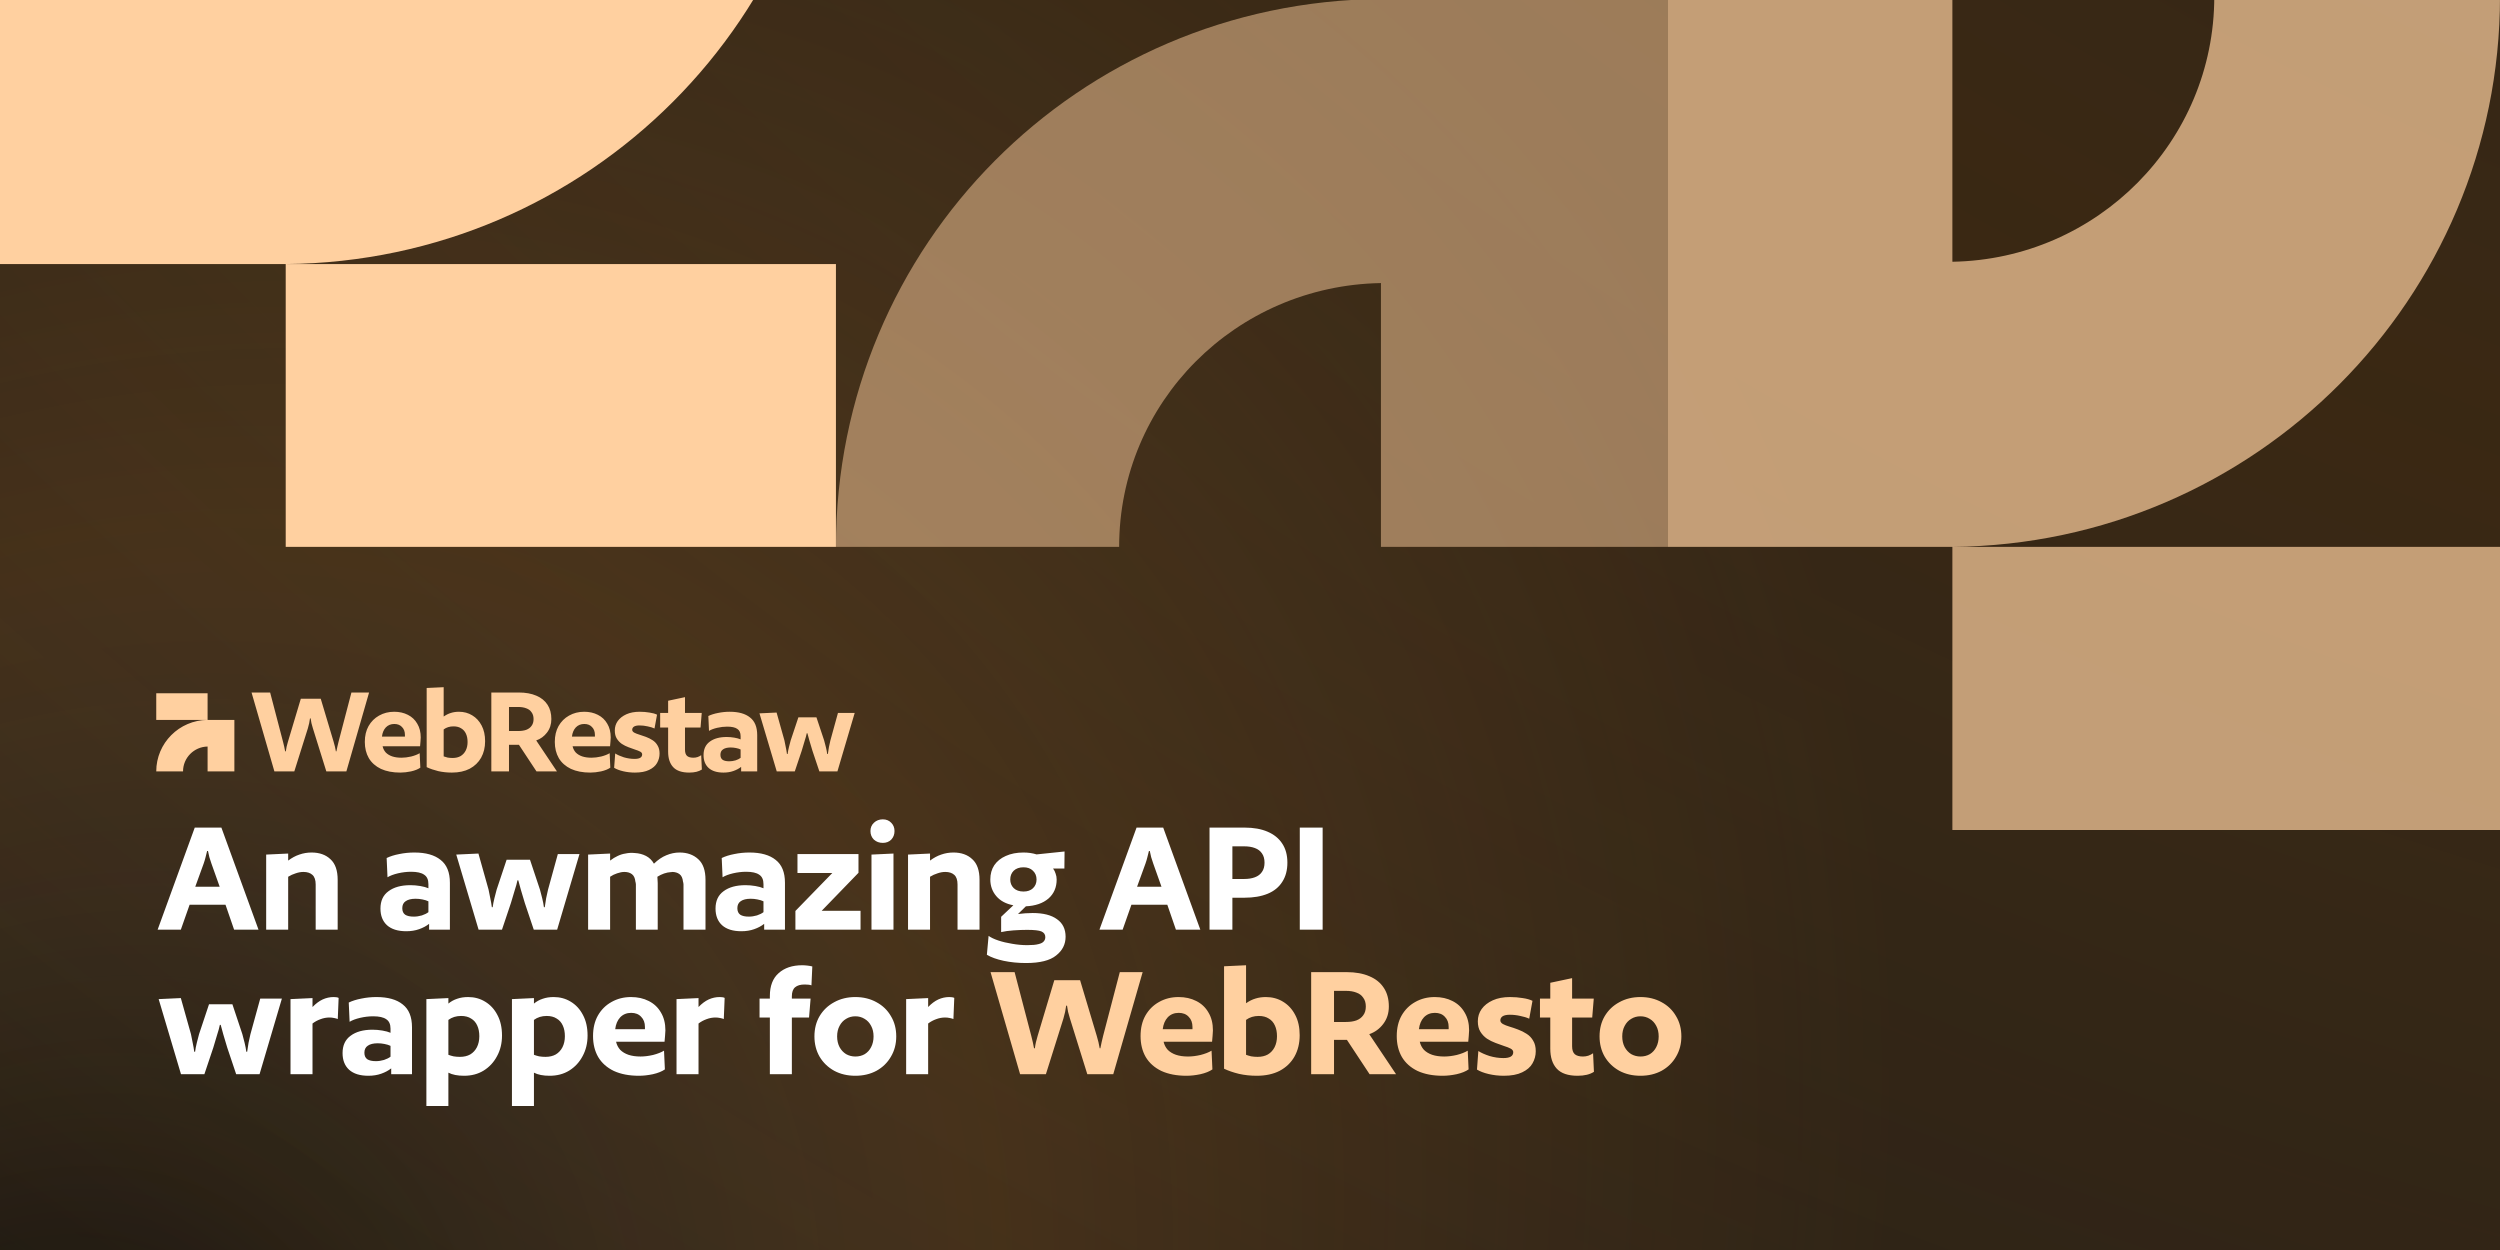 <svg width="640" height="320" viewBox="0 0 640 320" fill="none" xmlns="http://www.w3.org/2000/svg">
<rect x="0" y="0" width="640" height="320" fill="#333333" stroke="none"/>
<g clip-path="url(#clip0_375_6481)">
<rect width="640" height="320" fill="#161A30"/>
<rect width="640" height="320" fill="#1C160D"/>
<rect width="640" height="320" fill="url(#paint0_radial_375_6481)" fill-opacity="0.2"/>
<rect width="640" height="320" fill="url(#paint1_radial_375_6481)" fill-opacity="0.2"/>
<path d="M66.18 238H59.932L57.732 231.62H48.536L46.292 238H40.352L49.856 211.864H56.676L66.18 238ZM56.236 227L54.124 221.06C53.919 220.473 53.743 219.931 53.596 219.432C53.479 218.904 53.361 218.376 53.244 217.848H53.024C52.907 218.376 52.775 218.904 52.628 219.432C52.511 219.931 52.349 220.473 52.144 221.06L49.988 227H56.236ZM86.444 238H80.812V226.428C80.812 225.284 80.533 224.463 79.976 223.964C79.418 223.465 78.656 223.216 77.688 223.216C77.042 223.216 76.382 223.333 75.708 223.568C75.033 223.773 74.388 224.067 73.772 224.448V238H68.14V218.772L73.772 218.508V220.312C74.71 219.608 75.664 219.095 76.632 218.772C77.629 218.42 78.67 218.244 79.756 218.244C81.78 218.244 83.393 218.816 84.596 219.96C85.828 221.075 86.444 222.835 86.444 225.24V238ZM115.173 238H109.849V236.504C109.145 237.061 108.294 237.516 107.297 237.868C106.3 238.22 105.2 238.396 103.997 238.396C101.856 238.396 100.213 237.883 99.069 236.856C97.954 235.829 97.397 234.407 97.397 232.588C97.397 230.623 98.086 229.141 99.465 228.144C100.844 227.117 102.706 226.604 105.053 226.604C105.904 226.604 106.754 226.677 107.605 226.824C108.456 226.971 109.145 227.161 109.673 227.396V226.34C109.673 225.196 109.306 224.389 108.573 223.92C107.869 223.421 106.754 223.172 105.229 223.172C104.144 223.172 103.029 223.304 101.885 223.568C100.77 223.832 99.876 224.169 99.201 224.58L98.981 219.652C99.89 219.212 100.961 218.875 102.193 218.64C103.454 218.376 104.745 218.244 106.065 218.244C108.998 218.244 111.242 218.875 112.797 220.136C114.381 221.368 115.173 223.319 115.173 225.988V238ZM109.673 233.512V230.74C109.262 230.535 108.749 230.373 108.133 230.256C107.546 230.139 106.974 230.08 106.417 230.08C105.302 230.08 104.452 230.285 103.865 230.696C103.278 231.077 102.985 231.679 102.985 232.5C102.985 233.263 103.234 233.82 103.733 234.172C104.232 234.495 104.965 234.656 105.933 234.656C106.608 234.656 107.297 234.553 108.001 234.348C108.705 234.113 109.262 233.835 109.673 233.512ZM148.349 218.64L142.629 238H136.645L134.357 231.18C133.947 229.772 133.609 228.643 133.345 227.792C133.081 226.912 132.861 226.105 132.685 225.372H132.465C132.319 226.105 132.099 226.912 131.805 227.792C131.541 228.643 131.204 229.772 130.793 231.18L128.505 238H122.521L116.801 218.772L122.477 218.508L125.073 227.748C125.22 228.364 125.367 229.097 125.513 229.948C125.689 230.769 125.821 231.532 125.909 232.236H126.129C126.217 231.532 126.364 230.769 126.569 229.948C126.775 229.097 126.965 228.364 127.141 227.748L129.693 220.092H135.677L138.229 227.748C138.405 228.364 138.596 229.097 138.801 229.948C139.007 230.769 139.153 231.532 139.241 232.236H139.461C139.549 231.532 139.667 230.769 139.813 229.948C139.989 229.097 140.151 228.364 140.297 227.748L142.805 218.64H148.349ZM180.608 238H174.976V226.428C174.976 226.281 174.961 226.149 174.932 226.032C174.902 225.915 174.873 225.797 174.844 225.68C174.756 224.8 174.462 224.169 173.964 223.788C173.465 223.407 172.82 223.216 172.028 223.216C171.998 223.216 171.954 223.231 171.896 223.26C171.837 223.26 171.793 223.26 171.764 223.26C171.206 223.289 170.62 223.407 170.004 223.612C169.417 223.817 168.845 224.096 168.288 224.448C168.317 224.712 168.332 224.976 168.332 225.24C168.361 225.504 168.376 225.783 168.376 226.076V238H162.788V226.428C162.788 226.281 162.773 226.149 162.744 226.032C162.714 225.915 162.685 225.797 162.656 225.68C162.568 224.8 162.274 224.169 161.776 223.788C161.277 223.407 160.632 223.216 159.84 223.216C159.282 223.216 158.666 223.333 157.992 223.568C157.346 223.773 156.745 224.067 156.188 224.448V238H150.556V218.772L156.188 218.508V220.312C156.833 219.813 157.478 219.417 158.124 219.124C158.798 218.801 159.458 218.596 160.104 218.508C160.866 218.332 161.673 218.288 162.524 218.376C163.58 218.435 164.533 218.684 165.384 219.124C166.234 219.564 166.909 220.224 167.408 221.104C168.434 220.107 169.49 219.388 170.576 218.948C171.69 218.479 172.82 218.244 173.964 218.244C175.929 218.244 177.528 218.816 178.76 219.96C179.992 221.075 180.608 222.835 180.608 225.24V238ZM200.951 238H195.627V236.504C194.923 237.061 194.072 237.516 193.075 237.868C192.077 238.22 190.977 238.396 189.775 238.396C187.633 238.396 185.991 237.883 184.847 236.856C183.732 235.829 183.175 234.407 183.175 232.588C183.175 230.623 183.864 229.141 185.243 228.144C186.621 227.117 188.484 226.604 190.831 226.604C191.681 226.604 192.532 226.677 193.383 226.824C194.233 226.971 194.923 227.161 195.451 227.396V226.34C195.451 225.196 195.084 224.389 194.351 223.92C193.647 223.421 192.532 223.172 191.007 223.172C189.921 223.172 188.807 223.304 187.663 223.568C186.548 223.832 185.653 224.169 184.979 224.58L184.759 219.652C185.668 219.212 186.739 218.875 187.971 218.64C189.232 218.376 190.523 218.244 191.843 218.244C194.776 218.244 197.02 218.875 198.575 220.136C200.159 221.368 200.951 223.319 200.951 225.988V238ZM195.451 233.512V230.74C195.04 230.535 194.527 230.373 193.911 230.256C193.324 230.139 192.752 230.08 192.195 230.08C191.08 230.08 190.229 230.285 189.643 230.696C189.056 231.077 188.763 231.679 188.763 232.5C188.763 233.263 189.012 233.82 189.511 234.172C190.009 234.495 190.743 234.656 191.711 234.656C192.385 234.656 193.075 234.553 193.779 234.348C194.483 234.113 195.04 233.835 195.451 233.512ZM203.624 238V233.204L213.084 223.48H204.152V218.64H219.772V223.436L210.356 233.16H220.3V238H203.624ZM226.003 209.752C226.883 209.752 227.601 210.045 228.159 210.632C228.716 211.189 228.995 211.893 228.995 212.744C228.995 213.624 228.716 214.357 228.159 214.944C227.601 215.501 226.883 215.78 226.003 215.78C225.093 215.78 224.331 215.501 223.715 214.944C223.128 214.357 222.835 213.624 222.835 212.744C222.835 211.893 223.128 211.189 223.715 210.632C224.331 210.045 225.093 209.752 226.003 209.752ZM228.731 218.508V238H223.099V218.772L228.731 218.508ZM250.76 238H245.128V226.428C245.128 225.284 244.849 224.463 244.292 223.964C243.734 223.465 242.972 223.216 242.004 223.216C241.358 223.216 240.698 223.333 240.024 223.568C239.349 223.773 238.704 224.067 238.088 224.448V238H232.456V218.772L238.088 218.508V220.312C239.026 219.608 239.98 219.095 240.948 218.772C241.945 218.42 242.986 218.244 244.072 218.244C246.096 218.244 247.709 218.816 248.912 219.96C250.144 221.075 250.76 222.835 250.76 225.24V238ZM272.528 217.98L272.484 222.336H269.58C269.874 222.717 270.094 223.157 270.24 223.656C270.416 224.125 270.504 224.624 270.504 225.152C270.504 227.176 269.8 228.804 268.392 230.036C266.984 231.239 265.063 231.899 262.628 232.016L260.604 233.996C260.956 233.937 261.367 233.893 261.836 233.864C262.306 233.805 262.775 233.776 263.244 233.776C263.714 233.747 264.08 233.732 264.344 233.732C267.072 233.732 269.155 234.26 270.592 235.316C272.059 236.343 272.792 237.839 272.792 239.804C272.792 241.74 271.986 243.339 270.372 244.6C268.788 245.891 266.222 246.536 262.672 246.536C260.619 246.536 258.698 246.345 256.908 245.964C255.148 245.583 253.726 245.069 252.64 244.424L253.08 239.584C253.696 240.024 254.532 240.42 255.588 240.772C256.644 241.124 257.818 241.403 259.108 241.608C260.428 241.843 261.719 241.96 262.98 241.96C264.242 241.96 265.195 241.872 265.84 241.696C266.486 241.549 266.94 241.315 267.204 240.992C267.468 240.699 267.6 240.332 267.6 239.892C267.6 239.217 267.263 238.733 266.588 238.44C265.943 238.176 264.726 238.044 262.936 238.044C261.851 238.044 260.692 238.088 259.46 238.176C258.228 238.264 257.172 238.411 256.292 238.616V234.7L259.416 231.752C257.539 231.4 256.087 230.623 255.06 229.42C254.034 228.217 253.52 226.795 253.52 225.152C253.52 223.744 253.858 222.527 254.532 221.5C255.236 220.473 256.219 219.681 257.48 219.124C258.771 218.537 260.282 218.244 262.012 218.244C263.215 218.244 264.33 218.405 265.356 218.728L272.528 217.98ZM265.356 225.152C265.356 224.243 265.048 223.495 264.432 222.908C263.846 222.321 263.039 222.028 262.012 222.028C260.956 222.028 260.12 222.321 259.504 222.908C258.918 223.495 258.624 224.243 258.624 225.152C258.624 226.032 258.918 226.765 259.504 227.352C260.12 227.939 260.956 228.232 262.012 228.232C263.039 228.232 263.846 227.953 264.432 227.396C265.048 226.809 265.356 226.061 265.356 225.152ZM307.283 238H301.035L298.835 231.62H289.639L287.395 238H281.455L290.959 211.864H297.779L307.283 238ZM297.339 227L295.227 221.06C295.021 220.473 294.845 219.931 294.699 219.432C294.581 218.904 294.464 218.376 294.347 217.848H294.127C294.009 218.376 293.877 218.904 293.731 219.432C293.613 219.931 293.452 220.473 293.247 221.06L291.091 227H297.339ZM329.571 220.84C329.571 222.776 329.131 224.419 328.251 225.768C327.4 227.117 326.153 228.129 324.511 228.804C322.868 229.479 320.888 229.816 318.571 229.816H315.491V238H309.639V211.864H318.615C320.932 211.864 322.897 212.216 324.511 212.92C326.153 213.624 327.4 214.636 328.251 215.956C329.131 217.276 329.571 218.904 329.571 220.84ZM323.719 220.84C323.719 219.872 323.499 219.08 323.059 218.464C322.648 217.848 322.047 217.393 321.255 217.1C320.492 216.807 319.568 216.66 318.483 216.66H315.491V225.02H318.483C319.568 225.02 320.492 224.873 321.255 224.58C322.047 224.287 322.648 223.832 323.059 223.216C323.499 222.6 323.719 221.808 323.719 220.84ZM338.597 211.864V238H332.745V211.864H338.597ZM72.164 255.64L66.444 275H60.46L58.172 268.18C57.761 266.772 57.424 265.643 57.16 264.792C56.896 263.912 56.676 263.105 56.5 262.372H56.28C56.133 263.105 55.913 263.912 55.62 264.792C55.356 265.643 55.019 266.772 54.608 268.18L52.32 275H46.336L40.616 255.772L46.292 255.508L48.888 264.748C49.035 265.364 49.181 266.097 49.328 266.948C49.504 267.769 49.636 268.532 49.724 269.236H49.944C50.032 268.532 50.179 267.769 50.384 266.948C50.589 266.097 50.78 265.364 50.956 264.748L53.508 257.092H59.492L62.044 264.748C62.22 265.364 62.411 266.097 62.616 266.948C62.821 267.769 62.968 268.532 63.056 269.236H63.276C63.364 268.532 63.481 267.769 63.628 266.948C63.804 266.097 63.965 265.364 64.112 264.748L66.62 255.64H72.164ZM86.69 255.464L86.47 260.876C86.294 260.788 85.986 260.7 85.546 260.612C85.135 260.524 84.74 260.48 84.358 260.48C83.566 260.48 82.789 260.627 82.026 260.92C81.293 261.184 80.618 261.551 80.002 262.02V275H74.37V255.772L80.002 255.508V257.796C80.853 256.916 81.718 256.271 82.598 255.86C83.507 255.449 84.446 255.244 85.414 255.244C85.62 255.244 85.84 255.259 86.074 255.288C86.338 255.317 86.543 255.376 86.69 255.464ZM105.472 275H100.148V273.504C99.444 274.061 98.594 274.516 97.596 274.868C96.599 275.22 95.499 275.396 94.296 275.396C92.155 275.396 90.512 274.883 89.368 273.856C88.254 272.829 87.696 271.407 87.696 269.588C87.696 267.623 88.386 266.141 89.764 265.144C91.143 264.117 93.006 263.604 95.352 263.604C96.203 263.604 97.054 263.677 97.904 263.824C98.755 263.971 99.444 264.161 99.972 264.396V263.34C99.972 262.196 99.606 261.389 98.872 260.92C98.168 260.421 97.054 260.172 95.528 260.172C94.443 260.172 93.328 260.304 92.184 260.568C91.07 260.832 90.175 261.169 89.5 261.58L89.28 256.652C90.19 256.212 91.26 255.875 92.492 255.64C93.754 255.376 95.044 255.244 96.364 255.244C99.298 255.244 101.542 255.875 103.096 257.136C104.68 258.368 105.472 260.319 105.472 262.988V275ZM99.972 270.512V267.74C99.562 267.535 99.048 267.373 98.432 267.256C97.846 267.139 97.274 267.08 96.716 267.08C95.602 267.08 94.751 267.285 94.164 267.696C93.578 268.077 93.284 268.679 93.284 269.5C93.284 270.263 93.534 270.82 94.032 271.172C94.531 271.495 95.264 271.656 96.232 271.656C96.907 271.656 97.596 271.553 98.3 271.348C99.004 271.113 99.562 270.835 99.972 270.512ZM128.514 265.1C128.514 267.065 128.089 268.825 127.238 270.38C126.417 271.935 125.273 273.167 123.806 274.076C122.369 274.956 120.697 275.396 118.79 275.396C117.148 275.396 115.813 275.132 114.786 274.604V283.14H109.154V255.772L114.786 255.508V256.916C115.461 256.359 116.209 255.948 117.03 255.684C117.852 255.391 118.79 255.244 119.846 255.244C121.46 255.244 122.912 255.64 124.202 256.432C125.522 257.224 126.564 258.353 127.326 259.82C128.118 261.287 128.514 263.047 128.514 265.1ZM122.706 265.276C122.706 264.22 122.53 263.311 122.178 262.548C121.826 261.756 121.298 261.155 120.594 260.744C119.92 260.304 119.069 260.084 118.042 260.084C116.781 260.084 115.696 260.421 114.786 261.096V270.028C115.168 270.175 115.608 270.307 116.106 270.424C116.634 270.512 117.177 270.556 117.734 270.556C118.761 270.556 119.641 270.351 120.374 269.94C121.108 269.5 121.68 268.884 122.09 268.092C122.501 267.271 122.706 266.332 122.706 265.276ZM150.418 265.1C150.418 267.065 149.993 268.825 149.142 270.38C148.321 271.935 147.177 273.167 145.71 274.076C144.273 274.956 142.601 275.396 140.694 275.396C139.051 275.396 137.717 275.132 136.69 274.604V283.14H131.058V255.772L136.69 255.508V256.916C137.365 256.359 138.113 255.948 138.934 255.684C139.755 255.391 140.694 255.244 141.75 255.244C143.363 255.244 144.815 255.64 146.106 256.432C147.426 257.224 148.467 258.353 149.23 259.82C150.022 261.287 150.418 263.047 150.418 265.1ZM144.61 265.276C144.61 264.22 144.434 263.311 144.082 262.548C143.73 261.756 143.202 261.155 142.498 260.744C141.823 260.304 140.973 260.084 139.946 260.084C138.685 260.084 137.599 260.421 136.69 261.096V270.028C137.071 270.175 137.511 270.307 138.01 270.424C138.538 270.512 139.081 270.556 139.638 270.556C140.665 270.556 141.545 270.351 142.278 269.94C143.011 269.5 143.583 268.884 143.994 268.092C144.405 267.271 144.61 266.332 144.61 265.276ZM170.122 266.684H157.714C157.89 267.476 158.242 268.165 158.77 268.752C159.327 269.309 160.031 269.735 160.882 270.028C161.762 270.321 162.788 270.468 163.962 270.468C164.959 270.468 166.03 270.336 167.174 270.072C168.318 269.779 169.256 269.412 169.99 268.972L170.21 273.768C169.447 274.296 168.42 274.707 167.13 275C165.868 275.264 164.68 275.396 163.566 275.396C161.072 275.396 158.931 274.985 157.142 274.164C155.382 273.313 154.047 272.125 153.138 270.6C152.258 269.075 151.818 267.285 151.818 265.232C151.818 263.208 152.228 261.463 153.05 259.996C153.9 258.5 155.059 257.341 156.526 256.52C158.022 255.669 159.694 255.244 161.542 255.244C163.243 255.244 164.754 255.581 166.074 256.256C167.423 256.931 168.464 257.913 169.198 259.204C169.96 260.465 170.342 261.991 170.342 263.78C170.342 264.161 170.312 264.631 170.254 265.188C170.224 265.716 170.18 266.215 170.122 266.684ZM161.586 259.292C160.442 259.292 159.503 259.673 158.77 260.436C158.066 261.199 157.64 262.211 157.494 263.472H165.106C165.106 263.413 165.106 263.325 165.106 263.208C165.106 263.061 165.106 262.959 165.106 262.9C165.106 261.815 164.783 260.949 164.138 260.304C163.522 259.629 162.671 259.292 161.586 259.292ZM185.51 255.464L185.29 260.876C185.114 260.788 184.806 260.7 184.366 260.612C183.955 260.524 183.559 260.48 183.178 260.48C182.386 260.48 181.608 260.627 180.846 260.92C180.112 261.184 179.438 261.551 178.822 262.02V275H173.19V255.772L178.822 255.508V257.796C179.672 256.916 180.538 256.271 181.418 255.86C182.327 255.449 183.266 255.244 184.234 255.244C184.439 255.244 184.659 255.259 184.894 255.288C185.158 255.317 185.363 255.376 185.51 255.464ZM207.952 247.412L207.732 252.252C207.527 252.164 207.248 252.105 206.896 252.076C206.574 252.047 206.266 252.032 205.972 252.032C204.916 252.032 204.11 252.267 203.552 252.736C202.995 253.205 202.716 253.983 202.716 255.068V255.64H207.512L207.116 260.48H202.716V275H197.084V260.48H194.444V255.64H197.084V254.98C197.084 252.399 197.832 250.448 199.328 249.128C200.824 247.779 202.834 247.104 205.356 247.104C205.767 247.104 206.222 247.133 206.72 247.192C207.219 247.251 207.63 247.324 207.952 247.412ZM229.439 265.32C229.439 267.256 228.985 268.987 228.075 270.512C227.195 272.037 225.963 273.24 224.379 274.12C222.795 274.971 220.991 275.396 218.967 275.396C216.943 275.396 215.139 274.971 213.555 274.12C211.971 273.24 210.725 272.037 209.815 270.512C208.935 268.987 208.495 267.256 208.495 265.32C208.495 263.355 208.935 261.624 209.815 260.128C210.725 258.603 211.971 257.415 213.555 256.564C215.139 255.684 216.943 255.244 218.967 255.244C220.991 255.244 222.795 255.684 224.379 256.564C225.963 257.415 227.195 258.603 228.075 260.128C228.985 261.624 229.439 263.355 229.439 265.32ZM223.631 265.32C223.631 264.293 223.426 263.399 223.015 262.636C222.605 261.844 222.047 261.243 221.343 260.832C220.639 260.392 219.847 260.172 218.967 260.172C218.087 260.172 217.295 260.392 216.591 260.832C215.887 261.243 215.33 261.844 214.919 262.636C214.509 263.399 214.303 264.293 214.303 265.32C214.303 266.347 214.509 267.256 214.919 268.048C215.33 268.811 215.887 269.412 216.591 269.852C217.325 270.263 218.117 270.468 218.967 270.468C219.877 270.468 220.683 270.263 221.387 269.852C222.091 269.412 222.634 268.811 223.015 268.048C223.426 267.256 223.631 266.347 223.631 265.32ZM244.293 255.464L244.073 260.876C243.897 260.788 243.589 260.7 243.149 260.612C242.738 260.524 242.342 260.48 241.961 260.48C241.169 260.48 240.391 260.627 239.629 260.92C238.895 261.184 238.221 261.551 237.605 262.02V275H231.973V255.772L237.605 255.508V257.796C238.455 256.916 239.321 256.271 240.201 255.86C241.11 255.449 242.049 255.244 243.017 255.244C243.222 255.244 243.442 255.259 243.677 255.288C243.941 255.317 244.146 255.376 244.293 255.464Z" fill="white"/>
<path d="M292.519 248.864L284.995 275H278.351L273.907 260.744C273.731 260.157 273.57 259.585 273.423 259.028C273.306 258.471 273.218 257.943 273.159 257.444H272.939C272.881 257.943 272.793 258.471 272.675 259.028C272.558 259.585 272.411 260.157 272.235 260.744L267.747 275H261.147L253.579 248.864H259.739L264.007 265.188C264.154 265.775 264.286 266.317 264.403 266.816C264.521 267.315 264.623 267.828 264.711 268.356H264.931C264.99 267.828 265.078 267.315 265.195 266.816C265.313 266.317 265.459 265.775 265.635 265.188L269.903 250.932H276.503L280.771 265.188C280.947 265.775 281.094 266.317 281.211 266.816C281.329 267.315 281.431 267.828 281.519 268.356H281.695C281.783 267.828 281.886 267.329 282.003 266.86C282.121 266.361 282.253 265.804 282.399 265.188L286.667 248.864H292.519ZM310.289 266.684H297.881C298.057 267.476 298.409 268.165 298.937 268.752C299.495 269.309 300.199 269.735 301.049 270.028C301.929 270.321 302.956 270.468 304.129 270.468C305.127 270.468 306.197 270.336 307.341 270.072C308.485 269.779 309.424 269.412 310.157 268.972L310.377 273.768C309.615 274.296 308.588 274.707 307.297 275C306.036 275.264 304.848 275.396 303.733 275.396C301.24 275.396 299.099 274.985 297.309 274.164C295.549 273.313 294.215 272.125 293.305 270.6C292.425 269.075 291.985 267.285 291.985 265.232C291.985 263.208 292.396 261.463 293.217 259.996C294.068 258.5 295.227 257.341 296.693 256.52C298.189 255.669 299.861 255.244 301.709 255.244C303.411 255.244 304.921 255.581 306.241 256.256C307.591 256.931 308.632 257.913 309.365 259.204C310.128 260.465 310.509 261.991 310.509 263.78C310.509 264.161 310.48 264.631 310.421 265.188C310.392 265.716 310.348 266.215 310.289 266.684ZM301.753 259.292C300.609 259.292 299.671 259.673 298.937 260.436C298.233 261.199 297.808 262.211 297.661 263.472H305.273C305.273 263.413 305.273 263.325 305.273 263.208C305.273 263.061 305.273 262.959 305.273 262.9C305.273 261.815 304.951 260.949 304.305 260.304C303.689 259.629 302.839 259.292 301.753 259.292ZM332.717 265.012C332.717 267.065 332.277 268.884 331.397 270.468C330.517 272.023 329.256 273.24 327.613 274.12C325.971 274.971 324.005 275.396 321.717 275.396C320.133 275.396 318.623 275.235 317.185 274.912C315.748 274.56 314.472 274.12 313.357 273.592V247.368L318.989 247.104V256.828C319.781 256.271 320.573 255.875 321.365 255.64C322.187 255.376 323.081 255.244 324.049 255.244C325.692 255.244 327.159 255.64 328.449 256.432C329.769 257.224 330.811 258.353 331.573 259.82C332.336 261.257 332.717 262.988 332.717 265.012ZM326.909 265.276C326.909 264.22 326.733 263.311 326.381 262.548C326.029 261.756 325.501 261.155 324.797 260.744C324.123 260.304 323.272 260.084 322.245 260.084C320.984 260.084 319.899 260.421 318.989 261.096V270.028C319.371 270.175 319.811 270.307 320.309 270.424C320.837 270.512 321.38 270.556 321.937 270.556C322.964 270.556 323.844 270.351 324.577 269.94C325.311 269.5 325.883 268.884 326.293 268.092C326.704 267.271 326.909 266.332 326.909 265.276ZM355.545 257.664C355.545 259.395 355.061 260.891 354.093 262.152C353.154 263.384 351.966 264.249 350.529 264.748L357.393 275H350.617L344.809 266.2H341.509V275H335.657V248.864H344.721C347.009 248.864 348.96 249.216 350.573 249.92C352.186 250.595 353.418 251.592 354.269 252.912C355.12 254.203 355.545 255.787 355.545 257.664ZM349.649 257.664C349.649 256.755 349.429 256.007 348.989 255.42C348.578 254.804 347.992 254.364 347.229 254.1C346.496 253.807 345.601 253.66 344.545 253.66H341.509V261.624H344.545C345.601 261.624 346.496 261.492 347.229 261.228C347.992 260.935 348.578 260.495 348.989 259.908C349.429 259.321 349.649 258.573 349.649 257.664ZM375.872 266.684H363.464C363.64 267.476 363.992 268.165 364.52 268.752C365.077 269.309 365.781 269.735 366.632 270.028C367.512 270.321 368.538 270.468 369.712 270.468C370.709 270.468 371.78 270.336 372.924 270.072C374.068 269.779 375.006 269.412 375.74 268.972L375.96 273.768C375.197 274.296 374.17 274.707 372.88 275C371.618 275.264 370.43 275.396 369.316 275.396C366.822 275.396 364.681 274.985 362.892 274.164C361.132 273.313 359.797 272.125 358.888 270.6C358.008 269.075 357.568 267.285 357.568 265.232C357.568 263.208 357.978 261.463 358.8 259.996C359.65 258.5 360.809 257.341 362.276 256.52C363.772 255.669 365.444 255.244 367.292 255.244C368.993 255.244 370.504 255.581 371.824 256.256C373.173 256.931 374.214 257.913 374.948 259.204C375.71 260.465 376.092 261.991 376.092 263.78C376.092 264.161 376.062 264.631 376.004 265.188C375.974 265.716 375.93 266.215 375.872 266.684ZM367.336 259.292C366.192 259.292 365.253 259.673 364.52 260.436C363.816 261.199 363.39 262.211 363.244 263.472H370.856C370.856 263.413 370.856 263.325 370.856 263.208C370.856 263.061 370.856 262.959 370.856 262.9C370.856 261.815 370.533 260.949 369.888 260.304C369.272 259.629 368.421 259.292 367.336 259.292ZM392.316 256.212L391.48 260.788C390.864 260.495 390.101 260.26 389.192 260.084C388.312 259.879 387.417 259.776 386.508 259.776C385.686 259.776 385.07 259.908 384.66 260.172C384.278 260.436 384.088 260.788 384.088 261.228C384.088 261.58 384.308 261.888 384.748 262.152C385.188 262.387 385.745 262.607 386.42 262.812C387.124 263.017 387.857 263.267 388.62 263.56C389.412 263.853 390.145 264.22 390.82 264.66C391.524 265.1 392.081 265.687 392.492 266.42C392.932 267.124 393.152 268.019 393.152 269.104C393.152 270.219 392.873 271.26 392.316 272.228C391.788 273.167 390.908 273.929 389.676 274.516C388.473 275.103 386.904 275.396 384.968 275.396C383.648 275.396 382.357 275.249 381.096 274.956C379.864 274.663 378.866 274.281 378.104 273.812L378.456 269.06C379.189 269.529 380.142 269.955 381.316 270.336C382.518 270.688 383.706 270.864 384.88 270.864C386.552 270.864 387.388 270.365 387.388 269.368C387.388 268.987 387.168 268.679 386.728 268.444C386.288 268.209 385.73 267.989 385.056 267.784C384.381 267.549 383.648 267.285 382.856 266.992C382.064 266.699 381.33 266.332 380.656 265.892C379.981 265.423 379.424 264.836 378.984 264.132C378.544 263.428 378.324 262.533 378.324 261.448C378.324 260.275 378.646 259.233 379.292 258.324C379.966 257.385 380.92 256.637 382.152 256.08C383.384 255.523 384.85 255.244 386.552 255.244C387.696 255.244 388.781 255.332 389.808 255.508C390.834 255.655 391.67 255.889 392.316 256.212ZM408.003 255.64L407.607 260.48H402.459V267.828C402.459 268.796 402.694 269.485 403.163 269.896C403.632 270.277 404.322 270.468 405.231 270.468C405.73 270.468 406.199 270.395 406.639 270.248C407.108 270.072 407.504 269.867 407.827 269.632L408.047 274.384C407.02 275.059 405.627 275.396 403.867 275.396C401.432 275.396 399.658 274.795 398.543 273.592C397.428 272.389 396.871 270.673 396.871 268.444V260.48H394.231V255.64H396.871V251.592L402.459 250.404V255.64H408.003ZM430.43 265.32C430.43 267.256 429.975 268.987 429.066 270.512C428.186 272.037 426.954 273.24 425.37 274.12C423.786 274.971 421.982 275.396 419.958 275.396C417.934 275.396 416.13 274.971 414.546 274.12C412.962 273.24 411.715 272.037 410.806 270.512C409.926 268.987 409.486 267.256 409.486 265.32C409.486 263.355 409.926 261.624 410.806 260.128C411.715 258.603 412.962 257.415 414.546 256.564C416.13 255.684 417.934 255.244 419.958 255.244C421.982 255.244 423.786 255.684 425.37 256.564C426.954 257.415 428.186 258.603 429.066 260.128C429.975 261.624 430.43 263.355 430.43 265.32ZM424.622 265.32C424.622 264.293 424.417 263.399 424.006 262.636C423.595 261.844 423.038 261.243 422.334 260.832C421.63 260.392 420.838 260.172 419.958 260.172C419.078 260.172 418.286 260.392 417.582 260.832C416.878 261.243 416.321 261.844 415.91 262.636C415.499 263.399 415.294 264.293 415.294 265.32C415.294 266.347 415.499 267.256 415.91 268.048C416.321 268.811 416.878 269.412 417.582 269.852C418.315 270.263 419.107 270.468 419.958 270.468C420.867 270.468 421.674 270.263 422.378 269.852C423.082 269.412 423.625 268.811 424.006 268.048C424.417 267.256 424.622 266.347 424.622 265.32Z" fill="#FFD0A0"/>
<path fill-rule="evenodd" clip-rule="evenodd" d="M88.672 197.476L94.486 177.28H89.964L86.666 189.894C86.553 190.37 86.451 190.801 86.36 191.186C86.269 191.549 86.19 191.934 86.122 192.342H85.986C85.918 191.934 85.839 191.538 85.748 191.152C85.657 190.767 85.544 190.348 85.408 189.894L82.11 178.878H77.01L73.712 189.894C73.576 190.348 73.463 190.767 73.372 191.152C73.281 191.538 73.213 191.934 73.168 192.342H72.998C72.93 191.934 72.851 191.538 72.76 191.152C72.669 190.767 72.567 190.348 72.454 189.894L69.156 177.28H64.396L70.244 197.476H75.344L78.812 186.46C78.948 186.007 79.061 185.565 79.152 185.134C79.243 184.704 79.311 184.296 79.356 183.91H79.526C79.571 184.296 79.639 184.704 79.73 185.134C79.843 185.565 79.968 186.007 80.104 186.46L83.538 197.476H88.672ZM97.949 191.05H107.537C107.583 190.688 107.617 190.302 107.639 189.894C107.685 189.464 107.707 189.101 107.707 188.806C107.707 187.424 107.413 186.245 106.823 185.27C106.257 184.273 105.452 183.514 104.409 182.992C103.389 182.471 102.222 182.21 100.907 182.21C99.479 182.21 98.187 182.539 97.031 183.196C95.898 183.831 95.003 184.726 94.345 185.882C93.711 187.016 93.393 188.364 93.393 189.928C93.393 191.515 93.733 192.898 94.413 194.076C95.116 195.255 96.147 196.173 97.507 196.83C98.89 197.465 100.545 197.782 102.471 197.782C103.333 197.782 104.251 197.68 105.225 197.476C106.223 197.25 107.016 196.932 107.605 196.524L107.435 192.818C106.869 193.158 106.143 193.442 105.259 193.668C104.375 193.872 103.548 193.974 102.777 193.974C101.871 193.974 101.077 193.861 100.397 193.634C99.74 193.408 99.196 193.079 98.765 192.648C98.357 192.195 98.085 191.662 97.949 191.05ZM98.765 186.222C99.332 185.633 100.057 185.338 100.941 185.338C101.78 185.338 102.437 185.599 102.913 186.12C103.412 186.619 103.661 187.288 103.661 188.126V188.364V188.568H97.779C97.893 187.594 98.221 186.812 98.765 186.222ZM123.168 193.974C123.848 192.75 124.188 191.345 124.188 189.758C124.188 188.194 123.893 186.857 123.304 185.746C122.715 184.613 121.91 183.74 120.89 183.128C119.893 182.516 118.759 182.21 117.49 182.21C116.742 182.21 116.051 182.312 115.416 182.516C114.804 182.698 114.192 183.004 113.58 183.434V175.92L109.228 176.124V196.388C110.089 196.796 111.075 197.136 112.186 197.408C113.297 197.658 114.464 197.782 115.688 197.782C117.456 197.782 118.975 197.454 120.244 196.796C121.513 196.116 122.488 195.176 123.168 193.974ZM119.292 187.854C119.564 188.444 119.7 189.146 119.7 189.962C119.7 190.778 119.541 191.504 119.224 192.138C118.907 192.75 118.465 193.226 117.898 193.566C117.331 193.884 116.651 194.042 115.858 194.042C115.427 194.042 115.008 194.008 114.6 193.94C114.215 193.85 113.875 193.748 113.58 193.634V186.732C114.283 186.211 115.121 185.95 116.096 185.95C116.889 185.95 117.547 186.12 118.068 186.46C118.612 186.778 119.02 187.242 119.292 187.854ZM140.026 187.548C140.774 186.574 141.148 185.418 141.148 184.08C141.148 182.63 140.819 181.406 140.162 180.408C139.504 179.388 138.552 178.618 137.306 178.096C136.059 177.552 134.552 177.28 132.784 177.28H125.78V197.476H130.302V190.676H132.852L137.34 197.476H142.576L137.272 189.554C138.382 189.169 139.3 188.5 140.026 187.548ZM136.082 182.346C136.422 182.8 136.592 183.378 136.592 184.08C136.592 184.783 136.422 185.361 136.082 185.814C135.764 186.268 135.311 186.608 134.722 186.834C134.155 187.038 133.464 187.14 132.648 187.14H130.302V180.986H132.648C133.464 180.986 134.155 181.1 134.722 181.326C135.311 181.53 135.764 181.87 136.082 182.346ZM146.586 191.05H156.174C156.22 190.688 156.254 190.302 156.276 189.894C156.322 189.464 156.344 189.101 156.344 188.806C156.344 187.424 156.05 186.245 155.46 185.27C154.894 184.273 154.089 183.514 153.046 182.992C152.026 182.471 150.859 182.21 149.544 182.21C148.116 182.21 146.824 182.539 145.668 183.196C144.535 183.831 143.64 184.726 142.982 185.882C142.348 187.016 142.03 188.364 142.03 189.928C142.03 191.515 142.37 192.898 143.05 194.076C143.753 195.255 144.784 196.173 146.144 196.83C147.527 197.465 149.182 197.782 151.108 197.782C151.97 197.782 152.888 197.68 153.862 197.476C154.86 197.25 155.653 196.932 156.242 196.524L156.072 192.818C155.506 193.158 154.78 193.442 153.896 193.668C153.012 193.872 152.185 193.974 151.414 193.974C150.508 193.974 149.714 193.861 149.034 193.634C148.377 193.408 147.833 193.079 147.402 192.648C146.994 192.195 146.722 191.662 146.586 191.05ZM147.402 186.222C147.969 185.633 148.694 185.338 149.578 185.338C150.417 185.338 151.074 185.599 151.55 186.12C152.049 186.619 152.298 187.288 152.298 188.126V188.364V188.568H146.416C146.53 187.594 146.858 186.812 147.402 186.222ZM167.555 186.494L168.201 182.958C167.703 182.709 167.057 182.528 166.263 182.414C165.47 182.278 164.631 182.21 163.747 182.21C162.433 182.21 161.299 182.426 160.347 182.856C159.395 183.287 158.659 183.865 158.137 184.59C157.639 185.293 157.389 186.098 157.389 187.004C157.389 187.843 157.559 188.534 157.899 189.078C158.239 189.622 158.67 190.076 159.191 190.438C159.713 190.778 160.279 191.062 160.891 191.288C161.503 191.515 162.07 191.719 162.591 191.9C163.113 192.059 163.543 192.229 163.883 192.41C164.223 192.592 164.393 192.83 164.393 193.124C164.393 193.895 163.747 194.28 162.455 194.28C161.549 194.28 160.631 194.144 159.701 193.872C158.795 193.578 158.058 193.249 157.491 192.886L157.219 196.558C157.809 196.921 158.579 197.216 159.531 197.442C160.506 197.669 161.503 197.782 162.523 197.782C164.019 197.782 165.232 197.556 166.161 197.102C167.113 196.649 167.793 196.06 168.201 195.334C168.632 194.586 168.847 193.782 168.847 192.92C168.847 192.082 168.677 191.39 168.337 190.846C168.02 190.28 167.589 189.826 167.045 189.486C166.524 189.146 165.957 188.863 165.345 188.636C164.756 188.41 164.189 188.217 163.645 188.058C163.124 187.9 162.693 187.73 162.353 187.548C162.013 187.344 161.843 187.106 161.843 186.834C161.843 186.494 161.991 186.222 162.285 186.018C162.603 185.814 163.079 185.712 163.713 185.712C164.416 185.712 165.107 185.792 165.787 185.95C166.49 186.086 167.079 186.268 167.555 186.494ZM179.337 186.256L179.643 182.516H175.359V178.47L171.041 179.388V182.516H169.001V186.256H171.041V192.41C171.041 194.133 171.472 195.459 172.333 196.388C173.195 197.318 174.566 197.782 176.447 197.782C177.807 197.782 178.884 197.522 179.677 197L179.507 193.328C179.258 193.51 178.952 193.668 178.589 193.804C178.249 193.918 177.887 193.974 177.501 193.974C176.799 193.974 176.266 193.827 175.903 193.532C175.541 193.215 175.359 192.682 175.359 191.934V186.256H179.337ZM189.731 197.476H193.845V188.194C193.845 186.132 193.233 184.624 192.009 183.672C190.808 182.698 189.074 182.21 186.807 182.21C185.787 182.21 184.79 182.312 183.815 182.516C182.863 182.698 182.036 182.958 181.333 183.298L181.503 187.106C182.024 186.789 182.716 186.528 183.577 186.324C184.461 186.12 185.322 186.018 186.161 186.018C187.34 186.018 188.201 186.211 188.745 186.596C189.312 186.959 189.595 187.582 189.595 188.466V189.282C189.187 189.101 188.654 188.954 187.997 188.84C187.34 188.727 186.682 188.67 186.025 188.67C184.212 188.67 182.772 189.067 181.707 189.86C180.642 190.631 180.109 191.776 180.109 193.294C180.109 194.7 180.54 195.799 181.401 196.592C182.285 197.386 183.554 197.782 185.209 197.782C186.138 197.782 186.988 197.646 187.759 197.374C188.53 197.102 189.187 196.751 189.731 196.32V197.476ZM189.595 191.866V194.008C189.278 194.258 188.847 194.473 188.303 194.654C187.759 194.813 187.226 194.892 186.705 194.892C185.957 194.892 185.39 194.768 185.005 194.518C184.62 194.246 184.427 193.816 184.427 193.226C184.427 192.592 184.654 192.127 185.107 191.832C185.56 191.515 186.218 191.356 187.079 191.356C187.51 191.356 187.952 191.402 188.405 191.492C188.881 191.583 189.278 191.708 189.595 191.866ZM214.381 197.476L218.801 182.516H214.517L212.579 189.554C212.466 190.03 212.341 190.597 212.205 191.254C212.092 191.889 212.001 192.478 211.933 193.022H211.763C211.695 192.478 211.582 191.889 211.423 191.254C211.265 190.597 211.117 190.03 210.981 189.554L209.009 183.638H204.385L202.413 189.554C202.277 190.03 202.13 190.597 201.971 191.254C201.813 191.889 201.699 192.478 201.631 193.022H201.461C201.393 192.478 201.291 191.889 201.155 191.254C201.042 190.597 200.929 190.03 200.815 189.554L198.809 182.414L194.423 182.618L198.843 197.476H203.467L205.235 192.206C205.553 191.118 205.813 190.246 206.017 189.588C206.244 188.908 206.414 188.285 206.527 187.718H206.697C206.833 188.285 207.003 188.908 207.207 189.588C207.411 190.246 207.672 191.118 207.989 192.206L209.757 197.476H214.381ZM40 184.295L53.143 184.295V177.476H40V184.295ZM60 184.295H53.143C45.874 184.356 40 190.234 40 197.476H46.857C46.857 194 49.661 191.174 53.143 191.114V197.476H60V184.295Z" fill="#FFD0A0"/>
<g style="mix-blend-mode:overlay">
<path fill-rule="evenodd" clip-rule="evenodd" d="M499.809 140L640 140V212.475L499.81 212.475L499.809 140L427 140V6.10352e-05L499.81 -0.858V67.01C536.95 66.363 566.857 36.225 566.857 -0.858H640C640 76.392 577.347 139.349 499.809 140Z" fill="#FFD0A0" fill-opacity="0.7"/>
<path fill-rule="evenodd" clip-rule="evenodd" d="M353.524 -0.273L213.333 -0.268V-73H353.524V-0.268L427 0V140H353.524V72.465C316.384 73.112 286.5 102.916 286.5 140H214C214 62.75 275.987 0.383 353.524 -0.268V-0.273Z" fill="#FFD0A0" fill-opacity="0.5"/>
<path fill-rule="evenodd" clip-rule="evenodd" d="M73.143 67.606L214 67.606V140H73.143V67.601L-1.52588e-05 67.601L-1.52588e-05 -73H73.143V-5.132C110.283 -5.778 140.19 -35.916 140.19 -73H213.333C213.333 4.25 150.68 66.95 73.143 67.601V67.606Z" fill="#FFD0A0"/>
</g>
</g>
<defs>
<radialGradient id="paint0_radial_375_6481" cx="0" cy="0" r="1" gradientUnits="userSpaceOnUse" gradientTransform="translate(7.28351e-07 392.5) rotate(44.62) scale(426.395 545.838)">
<stop offset="0.101" stop-color="#FFD0A0" stop-opacity="0"/>
<stop offset="0.515" stop-color="#B16F2B"/>
<stop offset="1" stop-color="#B16F2B" stop-opacity="0"/>
</radialGradient>
<radialGradient id="paint1_radial_375_6481" cx="0" cy="0" r="1" gradientUnits="userSpaceOnUse" gradientTransform="translate(876 -336) rotate(95.244) scale(995.667 1336.96)">
<stop stop-color="#FFD0A0" stop-opacity="0"/>
<stop offset="0.485" stop-color="#B16F2B"/>
<stop offset="1" stop-color="#FFD0A0" stop-opacity="0"/>
</radialGradient>
<clipPath id="clip0_375_6481">
<rect width="640" height="320" fill="white"/>
</clipPath>
</defs>
</svg>
